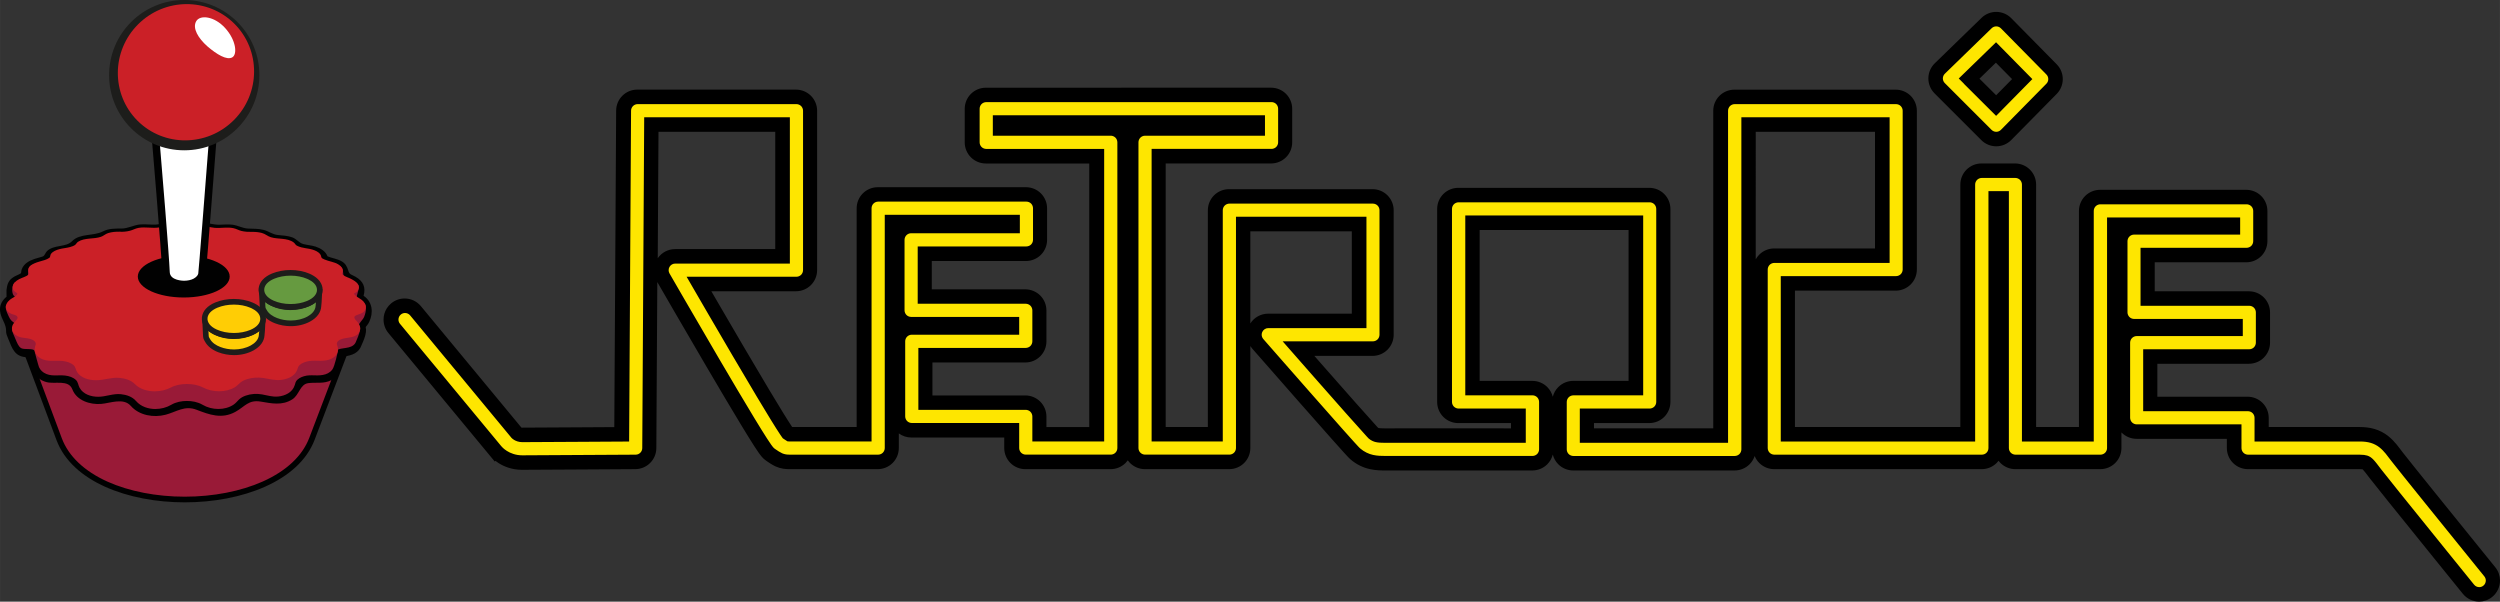 <svg width="1897.058" height="456.545" enable-background="new 0 0 1897.282 456.502" version="1.0" viewBox="0 0 1897.04 456.547" xml:space="preserve" xmlns="http://www.w3.org/2000/svg">
<rect x="0" y="0" width="1897.04" height="456.547" fill="#333333" stroke="none"/>
<path d="m1514.925 14.523c-2.675-0.029-5.362 0.957-7.43 2.967l-35.5 34.5c-2.013 1.956-3.163 4.652-3.184 7.457-0.022 2.806 1.09 5.515 3.076 7.498l35.498 35.502-0.07-6e-3c1.9 1.97 4.6 3.07 7.5 3.08h0.033c2.805-0.011 5.471-1.129 7.439-3.129l34.5-35c4.026-4.085 4.026-10.659 0-14.742l-34.5-35c-2.023-2.053-4.688-3.098-7.363-3.127zm-0.353 25.295 19.914 20.201-19.809 20.1-20.49-20.492h-0.016zm-766.261 32.143c-2.764 0-5.47 1.12-7.426 3.076-1.956 1.955-3.076 4.659-3.076 7.426v25.514c0 2.764 1.12 5.47 3.076 7.426 1.955 1.955 4.661 3.074 7.426 3.074h83.998v210.999h-43.498v-13.496c0-2.768-1.122-5.47-3.078-7.426-1.955-1.955-4.659-3.076-7.424-3.076h-76v-36.002l76 2e-3c2.764 0 5.468-1.118 7.424-3.076 1.956-1.956 3.078-4.659 3.078-7.424v-23.498c0-2.767-1.122-5.471-3.078-7.426-1.955-1.955-4.659-3.076-7.424-3.076h-76.5v-32.5h77.002c2.765 0 5.466-1.121 7.422-3.076 1.955-1.953 3.076-4.657 3.076-7.422v-24.002c0-2.765-1.121-5.469-3.076-7.422-1.956-1.956-4.657-3.078-7.422-3.078h-112.501c-2.767 0-5.468 1.122-7.424 3.078-1.956 1.953-3.078 4.657-3.078 7.422v171.501c-18.196-1e-3 -53.899-5e-5 -56.498 2e-3 -0.018 0-0.036-9.5e-4 -0.053-2e-3 -0.33-0.211-0.809-0.525-1.424-0.934-0.3-0.416-0.72-1.012-1.184-1.709-3.374-5.014-9.941-15.721-17.662-28.631-11.616-19.412-26.022-44.048-37.512-63.809-4.121-7.085-7.865-13.545-10.975-18.918h73.809c2.764 0 5.469-1.121 7.422-3.074 1.956-1.955 3.076-4.659 3.076-7.424v-121.001c0-2.764-1.12-5.47-3.076-7.426-1.953-1.955-4.657-3.074-7.422-3.074h-120.501c-5.768 0-10.466 4.672-10.498 10.439l-1.441 245.62c-7.969 0.048-19.565 0.118-31.311 0.188-21.036 0.124-42.616 0.25-44.248 0.25-1.721-0.013-2.709-0.493-3.461-0.945-0.357-0.223-0.61-0.442-0.709-0.535l-76.744-92.713c-3.698-4.469-10.315-5.093-14.783-1.396-4.468 3.695-5.091 10.315-1.395 14.783v2e-3l76.877 92.873c0.619 0.745 2.377 2.736 5.549 4.748 3.31 2.11 8.383 4.196 14.664 4.182 3.627 0 86.033-0.5 86.063-0.5 5.735-0.036 10.404-4.705 10.438-10.44l1.438-245.56h99.579v100l-81.498 2e-3c-3.75 0-7.213 1.996-9.09 5.242-1.877 3.248-1.881 7.245-8e-3 10.498 9e-3 0.011 18.515 32.151 37.604 64.696 9.546 16.276 19.233 32.646 26.856 45.199 3.814 6.281 7.103 11.597 9.652 15.547 1.278 1.98 2.363 3.608 3.314 4.943 0.484 0.675 0.923 1.268 1.436 1.896 0.264 0.317 0.538 0.644 0.928 1.047 0.415 0.408 0.842 0.883 1.984 1.666 2.189 1.421 3.509 2.485 6.184 3.732 1.314 0.596 2.938 1.074 4.373 1.283 1.447 0.22 2.654 0.241 3.77 0.246h66.998c2.765 0 5.468-1.118 7.424-3.076 1.955-1.956 3.076-4.657 3.076-7.422v-171.501h91.5v3.002h-77c-2.764 0-5.47 1.12-7.426 3.076-1.955 1.955-3.074 4.659-3.074 7.424v53.5c0 2.765 1.119 5.47 3.074 7.426 1.955 1.953 4.661 3.074 7.426 3.074h76.5v2.498l-76 2e-3c-2.765 0-5.47 1.118-7.426 3.074-1.953 1.955-3.074 4.658-3.074 7.426v57c0 2.765 1.122 5.471 3.078 7.424 1.953 1.955 4.657 3.072 7.422 3.072h76v13.504c0 2.765 1.12 5.469 3.076 7.424 1.955 1.956 4.657 3.074 7.422 3.074h64.504c2.765 0 5.471-1.118 7.424-3.076 1.955-1.956 3.076-4.657 3.076-7.422v-232.001c0-2.764-1.121-5.468-3.076-7.424-1.953-1.953-4.659-3.074-7.424-3.074h-84v-4.5h195.421v4.5h-85.496c-2.767 0-5.47 1.121-7.426 3.074-1.955 1.955-3.076 4.659-3.076 7.424v232.04c0 2.765 1.12 5.468 3.076 7.424 1.955 1.955 4.659 3.076 7.426 3.076h63.998c2.765 0 5.471-1.121 7.424-3.076 1.955-1.956 3.076-4.659 3.076-7.424v-169.999h87.998v73.498h-68.998c-4.118 0-7.863 2.412-9.563 6.162-1.701 3.748-1.054 8.154 1.658 11.252 3e-3 4e-3 17.449 19.945 35.309 40.242 8.929 10.148 17.961 20.383 24.981 28.272 3.509 3.947 6.516 7.303 8.774 9.793 1.13 1.247 2.07 2.271 2.822 3.076 0.38 0.405 0.711 0.753 1.023 1.074 0.343 0.341 0.541 0.563 1.19 1.127 3.716 3.207 8.097 5.215 12.111 6.086 4.032 0.896 7.56 0.901 10.691 0.916h111.501c2.765 0 5.466-1.121 7.422-3.074 1.955-1.956 3.076-4.661 3.076-7.426v-36c0-2.765-1.118-5.471-3.074-7.426-1.955-1.955-4.659-3.074-7.424-3.074h-45.502v-125.499h124.001v125.499l-47.5 2e-3c-2.767 0-5.469 1.119-7.424 3.074-1.956 1.955-3.076 4.661-3.076 7.426v36c0 2.765 1.12 5.47 3.076 7.426 1.955 1.955 4.657 3.074 7.424 3.074h122.501c2.765 0 5.469-1.121 7.422-3.074 1.955-1.956 3.076-4.661 3.076-7.426v-246.501h101.501v99.5h-81.999c-2.767 0-5.469 1.12-7.424 3.076-1.955 1.955-3.076 4.661-3.076 7.426v135.499c0 2.765 1.121 5.471 3.076 7.426 1.955 1.956 4.657 3.074 7.424 3.074h157.501c2.765 0 5.469-1.121 7.424-3.076 1.956-1.956 3.072-4.659 3.072-7.424v-189.499h4.5v189.499c0 2.765 1.121 5.471 3.074 7.426 1.955 1.956 4.661 3.074 7.426 3.074h64.5c2.765 0 5.469-1.121 7.424-3.076 1.956-1.956 3.074-4.659 3.074-7.424v-169.499h90v1.998l-74.998 2e-3c-2.765 0-5.471 1.118-7.426 3.074-1.953 1.955-3.074 4.661-3.074 7.426v53.998c0 2.765 1.121 5.471 3.074 7.426 1.955 1.955 4.661 3.074 7.426 3.074h77v1.998l-75 2e-3c-2.767 0-5.469 1.119-7.424 3.074-1.955 1.955-3.076 4.661-3.076 7.426v57c0 2.765 1.121 5.471 3.076 7.426 1.955 1.953 4.657 3.074 7.424 3.074h74v12.5c0 2.765 1.119 5.471 3.074 7.426 1.953 1.956 4.659 3.074 7.424 3.074h85c1.992 0 3.155 0.211 3.803 0.406 0.935 0.33 1.123 0.394 2.363 1.588 1.179 1.174 2.974 3.566 5.494 6.885 1.813 2.368 6.966 8.812 13.914 17.459 20.766 25.832 56.766 70.262 56.768 70.27 2.097 2.52 5.057 3.832 8.225 3.832 2.322 0 4.66-0.767 6.606-2.342 4.505-3.651 5.198-10.263 1.549-14.77-0.011-0.014-4-4.936-10.1-12.473-9.15-11.306-23.029-28.465-35.225-43.588-6.098-7.561-11.774-14.614-16.223-20.166-4.433-5.529-7.713-9.653-8.771-11.043-3.15-4.023-5.638-7.914-10.301-11.619-2.313-1.803-5.186-3.333-8.279-4.234-3.104-0.917-6.337-1.265-9.762-1.268-3.485 0-52.539 9.6e-4 -74.5 2e-3v-12.5c0-2.767-1.119-5.471-3.074-7.426-1.956-1.956-4.661-3.074-7.426-3.074h-74.002v-36h75.004c2.765 0 5.467-1.121 7.422-3.074 1.956-1.956 3.076-4.661 3.076-7.426v-23c0-2.765-1.119-5.47-3.072-7.426-1.956-1.955-4.661-3.074-7.426-3.074h-77.002v-33h75c2.765 0 5.471-1.121 7.426-3.074 1.956-1.955 3.074-4.661 3.074-7.426v-23c0-2.764-1.118-5.468-3.074-7.424-1.955-1.955-4.661-3.074-7.426-3.074h-110.998c-2.767 0-5.47 1.119-7.426 3.074-1.955 1.955-3.076 4.659-3.076 7.424v169.501h-43.5v-189.501c0-2.765-1.118-5.467-3.074-7.422-1.955-1.956-4.661-3.076-7.426-3.076h-25.498c-2.767 0-5.471 1.12-7.426 3.076-1.955 1.953-3.076 4.657-3.076 7.422v189.501h-136.499v-114.501h82c2.765 0 5.471-1.121 7.426-3.076 1.956-1.953 3.074-4.657 3.074-7.422v-120.501c0-2.764-1.118-5.468-3.074-7.424-1.955-1.955-4.661-3.074-7.426-3.074h-122.499c-2.765 0-5.47 1.118-7.426 3.074-1.955 1.955-3.074 4.659-3.074 7.424v246.501h-101.501v-15h47.502c2.765 0 5.469-1.121 7.424-3.074 1.956-1.956 3.076-4.661 3.076-7.426v-146.501c0-2.767-1.12-5.468-3.076-7.424-1.953-1.955-4.659-3.076-7.424-3.076h-144.999c-2.765 0-5.471 1.12-7.424 3.076-1.956 1.955-3.076 4.657-3.076 7.424v146.501c0 2.765 1.12 5.47 3.076 7.426 1.953 1.953 4.659 3.074 7.424 3.074h45.502v15c-26.833-1e-3 -96.169-4e-5 -101.001 2e-3 -2.871 0.012-4.841-0.107-6.059-0.398-1.18-0.303-1.801-0.536-2.973-1.467-0.209-0.216-0.637-0.664-1.141-1.211-5.625-6.07-23.494-26.301-39.772-44.817-5.662-6.441-11.148-12.691-15.898-18.108h56.342c2.765 0 5.471-1.121 7.424-3.076 1.955-1.955 3.076-4.659 3.076-7.424v-94.5c0-2.764-1.119-5.468-3.074-7.424-1.955-1.955-4.661-3.076-7.426-3.076h-108.999c-2.764 0-5.47 1.12-7.426 3.076-1.955 1.955-3.076 4.659-3.076 7.424v170.001h-43v-210.999h85.498c2.765 0 5.471-1.121 7.426-3.076 1.956-1.955 3.074-4.661 3.074-7.426v-25.498c0-2.767-1.118-5.471-3.074-7.426-1.955-1.956-4.661-3.076-7.426-3.076z" fill="#fee600"/><path d="m1514.782 9.025c-4.001-7e-3 -8.053 1.513-11.146 4.523l-35.502 34.5c-3.031 2.949-4.767 6.967-4.844 11.186-0.01 0.084-0.012 0.152-0.012 0.203v0.105c0.01 4.236 1.69 8.297 4.689 11.297l35.5 35.49v2e-3c3 3.002 7.077 4.688 11.318 4.686l0.09 6e-3c4.257-0.027 8.327-1.741 11.305-4.772l34.498-34.996c3.059-3.103 4.612-7.192 4.602-11.232 0.01-4.04-1.541-8.131-4.602-11.232l-34.5-35.002c-3.119-3.165-7.282-4.77-11.396-4.764zm0.094 101.999c-0.018 1.1e-4 -0.035 2e-3 -0.053 2e-3h0.1zm-0.096-91.008c1.311 7e-3 2.571 0.487 3.563 1.49l34.498 35c0.966 0.982 1.438 2.219 1.438 3.51-0.01 1.286-0.472 2.526-1.438 3.512l-34.5 34.998c-0.942 0.954-2.177 1.474-3.522 1.49-1.389-6e-3 -2.582-0.518-3.576-1.467l-35.496-35.5c-0.91-0.904-1.441-2.153-1.467-3.428v-0.143c0.01-1.328 0.564-2.63 1.516-3.551l35.502-34.5c0.981-0.952 2.208-1.408 3.48-1.412zm-0.139 12.053-28.301 27.502 3.945 3.945h-0.092l24.5 24.408 27.502-27.904zm-0.115 15.498 12.275 12.453-12.08 12.254-12.662-12.59zm-766.48 18.994c-4.254 9e-3 -8.302 1.689-11.315 4.689-2.998 3.008-4.68 7.059-4.689 11.313v25.504c9e-3 4.252 1.691 8.301 4.689 11.315 3.016 3 7.064 4.674 11.315 4.686h78.496v200.001h-32.496v-8c-9e-3 -4.253-1.693-8.304-4.688-11.313-3.014-3-7.064-4.679-11.316-4.689h-70.498v-25.002h70.5c4.247-8e-3 8.3-1.682 11.316-4.689 2.993-3.007 4.676-7.058 4.688-11.307l-2e-3 -23.502c-9e-3 -4.253-1.689-8.304-4.689-11.313-3.011-3-7.061-4.679-11.313-4.688h-70.998v-21.5h71.5c4.252-9e-3 8.302-1.69 11.311-4.688 3-3.01 4.68-7.061 4.689-11.313v-24c-9e-3 -4.251-1.689-8.304-4.689-11.315-3.009-2.996-7.059-4.677-11.311-4.686h-112.5c-4.254 9e-3 -8.304 1.689-11.313 4.689-3 3.01-4.68 7.059-4.689 11.311v165.95c-3.676-1e-3 -7.741 0-11.926 0-14.849 0-31.207 2e-3 -37.026 4e-3 -0.042-0.062-0.085-0.126-0.127-0.189-3.245-4.816-9.832-15.545-17.524-28.406-11.593-19.375-25.992-44.001-37.475-63.75-2.181-3.749-4.255-7.322-6.186-10.652h64.264c4.252-0.012 8.3-1.688 11.311-4.686 3-3.014 4.679-7.064 4.688-11.316v-121.001c-9e-3 -4.252-1.688-8.301-4.688-11.315-3.009-3-7.061-4.677-11.311-4.688h-120.501c-8.8 9e-3 -15.94 7.106-16 15.908l-1.408 240.189c-7.384 0.045-16.583 0.099-25.875 0.156-21.022 0.123-42.644 0.25-44.215 0.25-0.235-0.025-0.338-0.029-0.385-0.033l-76.291-92.168c-3.156-3.815-7.752-5.809-12.332-5.801-3.583-5e-3 -7.229 1.217-10.197 3.678-1.344 1.109-2.46 2.397-3.344 3.801l-0.043-0.051v0.119c-1.597 2.568-2.418 5.519-2.414 8.461-5e-3 3.582 1.216 7.226 3.676 10.197l9.736 11.762 70.993 85.766 0.506-0.506c0.737 0.569 1.565 1.155 2.484 1.738 4.027 2.559 10.052 5.026 17.547 5.035h0.062c1.874 0 23.34-0.126 44.412-0.25 10.529-0.062 20.947-0.126 28.733-0.172 3.892-0.024 7.127-0.045 9.391-0.059 1.131-7e-3 2.022-0.012 2.627-0.016 0.303 0 0.535-2e-3 0.693-2e-3 0.078-2e-3 0.137-2e-3 0.176-2e-3h0.045c8.788-0.077 15.854-7.15 15.92-15.908l0.738-126.059c3.305 5.732 19.935 34.554 37.024 63.69 9.554 16.29 19.252 32.674 26.901 45.272 3.827 6.305 7.133 11.649 9.732 15.674 1.303 2.02 2.426 3.707 3.455 5.154 0.516 0.72 1.037 1.427 1.656 2.186 0.309 0.374 0.709 0.85 1.23 1.387l0.049 0.053 0.051 0.047c0.248 0.255 1.293 1.323 2.727 2.279l0.057 0.041 0.061 0.037c1.908 1.231 3.676 2.626 6.857 4.107 1.91 0.855 3.877 1.435 5.9 1.738 1.808 0.275 3.367 0.3 4.539 0.305h67.024c4.247-8e-3 8.299-1.684 11.313-4.689 2.996-3.009 4.677-7.057 4.686-11.309v-11.131c2.736 2.018 6.053 3.121 9.5 3.129h70.5v8.002c9e-3 4.251 1.69 8.301 4.688 11.313 3.012 3 7.065 4.677 11.313 4.686h64.739c4.246-8e-3 8.3-1.682 11.316-4.691 0.618-0.621 1.18-1.286 1.682-1.988 0.504 0.703 1.068 1.369 1.688 1.992 3.011 2.998 7.062 4.68 11.315 4.689h64c4.249-9e-3 8.3-1.69 11.311-4.689 2.996-3.012 4.679-7.059 4.688-11.311v-77.414c0.432 0.679 0.917 1.331 1.457 1.949 5e-3 4e-3 17.451 19.948 35.317 40.252 8.934 10.153 17.971 20.394 25.002 28.295 3.516 3.956 6.53 7.32 8.807 9.832 1.145 1.264 2.107 2.307 2.885 3.137 0.403 0.431 0.753 0.801 1.09 1.148l0.037 0.039 0.039 0.039c0.216 0.213 0.691 0.715 1.451 1.369 4.506 3.874 9.655 6.24 14.559 7.311 4.667 1.039 8.716 1.022 11.83 1.041h111.53c4.252-0.01 8.3-1.69 11.309-4.68 2.051-2.063 3.486-4.606 4.191-7.367 0.706 2.759 2.138 5.301 4.188 7.361 3.011 3 7.064 4.676 11.313 4.686h122.501c4.252-0.01 8.301-1.689 11.313-4.686 1.779-1.788 3.093-3.941 3.869-6.285 0.797 1.957 1.981 3.755 3.504 5.285 3.013 3.002 7.065 4.677 11.313 4.686h157.501c4.252-9e-3 8.3-1.691 11.312-4.688 0.519-0.521 0.998-1.073 1.436-1.652 0.438 0.578 0.916 1.131 1.435 1.652 3.015 3.004 7.069 4.679 11.316 4.688h64.5c4.252-9e-3 8.3-1.691 11.312-4.688 3-3.012 4.676-7.066 4.686-11.313v-11.877c0.063 0.064 0.124 0.128 0.188 0.191 3.013 2.996 7.061 4.674 11.315 4.686h68.498v7c0.011 4.251 1.688 8.301 4.688 11.313 3.011 3.002 7.064 4.679 11.312 4.688h85.002c0.788-2e-3 1.333 0.04 1.686 0.084 0.134 0.017 0.241 0.034 0.322 0.049 0.09 0.083 0.201 0.187 0.334 0.314 0.664 0.66 2.525 3.057 4.936 6.256 1.92 2.507 7.047 8.913 14.01 17.58 20.726 25.781 56.586 70.047 56.78 70.285v2e-3c3.147 3.889 7.791 5.927 12.424 5.924 3.457-0.041 6.963-1.19 9.854-3.531 3.887-3.158 5.94-7.801 5.93-12.441 0-3.523-1.177-7.114-3.566-10.061v6e-3c-0.089-0.111-4.051-5-10.105-12.481-9.149-11.305-23.025-28.46-35.219-43.578-6.093-7.557-11.767-14.61-16.211-20.154-4.415-5.507-7.727-9.67-8.691-10.934-2.977-3.776-5.833-8.285-11.25-12.598-2.908-2.26-6.346-4.09-10.164-5.209-3.723-1.098-7.506-1.481-11.297-1.484h-69.002v-6.998c-0.012-4.252-1.69-8.302-4.688-11.316-3.013-2.999-7.066-4.676-11.315-4.686h-68.502v-25h69.504c4.252-9e-3 8.3-1.689 11.309-4.684 3.002-3.016 4.681-7.066 4.691-11.316v-22.998c-0.012-4.249-1.687-8.298-4.682-11.311-3.018-3.005-7.068-4.68-11.318-4.689h-71.502v-22h69.502c4.252-0.011 8.299-1.689 11.312-4.684 3.004-3.016 4.676-7.068 4.688-11.316v-23c-0.01-4.248-1.682-8.3-4.686-11.315-3.014-3-7.066-4.674-11.313-4.686h-111c-4.25 0.01-8.302 1.686-11.313 4.686-3 3.014-4.678 7.063-4.688 11.315v164.001h-32.5v-184.001c-0.01-4.25-1.685-8.3-4.688-11.315-3.009-2.998-7.059-4.679-11.311-4.688h-25.5c-4.254 9e-3 -8.304 1.69-11.316 4.688-2.998 3.012-4.676 7.063-4.686 11.315v184.001h-125.502v-103.5h76.504c4.251-0.01 8.3-1.688 11.315-4.686 3.002-3.011 4.676-7.068 4.686-11.313v-120.499c-0.01-4.25-1.681-8.3-4.686-11.316-3.011-3-7.066-4.675-11.313-4.686l-122.499 2e-3c-4.25 0.01-8.3 1.684-11.316 4.684-3 3.016-4.676 7.066-4.686 11.316v240.999h-90.502v-4h42.002c4.252-9e-3 8.301-1.687 11.313-4.682 2.999-3.013 4.678-7.064 4.689-11.316v-146.501c-0.01-4.254-1.69-8.304-4.689-11.316-3.01-3-7.061-4.677-11.313-4.686h-144.999c-4.252 9e-3 -8.302 1.686-11.316 4.688-2.997 3.009-4.676 7.061-4.686 11.315v146.52c0.01 4.251 1.69 8.302 4.688 11.313 3.011 2.998 7.061 4.677 11.315 4.686h39.998v4c-11.161-1e-3 -26.75-2e-3 -42.115-2e-3 -25.257 0-49.897 2e-3 -53.264 4e-3 -0.262-4e-3 -0.437 2e-3 -0.5 2e-3 -2.278 0.011-3.865-0.135-4.312-0.229-0.243-0.062-0.395-0.105-0.461-0.127-0.053-0.017-0.053-0.02-0.053-0.018l-0.01-0.01c-0.026-0.016-0.074-0.046-0.143-0.096-0.203-0.214-0.473-0.504-0.771-0.826-5.513-5.95-23.432-26.234-39.688-44.723-2.689-3.058-5.337-6.074-7.887-8.977h44.201c4.25-9e-3 8.299-1.688 11.313-4.688 2.996-3.009 4.676-7.06 4.688-11.313v-94.497c-0.011-4.25-1.688-8.3-4.688-11.316-3.013-3-7.063-4.677-11.313-4.688l-109 2e-3c-4.252 0.01-8.3 1.686-11.315 4.686-3 3.014-4.678 7.064-4.689 11.316v164.489h-32v-199.999h80.002c4.252-0.012 8.3-1.688 11.315-4.688 3.002-3.014 4.676-7.067 4.686-11.315v-25.5c-0.01-4.25-1.687-8.301-4.686-11.315-3.011-2.998-7.062-4.679-11.315-4.688zm1133.224 389.953c-0.013 1.5e-4 -0.024 8e-3 -0.037 8e-3l0.053-4e-3c-0.01 1e-5 -0.01-4e-3 -0.016-4e-3zm-0.037 8e-3 -0.455 0.025h0.301c0.052 2e-5 0.102-0.025 0.154-0.025zm-1132.882-379.043h216.511c1.277-0.01 2.637 0.552 3.533 1.465 0.913 0.899 1.477 2.253 1.465 3.537v25.504c0.012 1.28-0.553 2.641-1.461 3.535-0.899 0.913-2.26 1.476-3.537 1.465h-91.002v222.03h54v-175.499c-9e-3 -1.279 0.554-2.641 1.467-3.537 0.897-0.913 2.257-1.474 3.537-1.465h108.918c1.277-0.01 2.639 0.552 3.535 1.463 0.911 0.897 1.473 2.257 1.463 3.539v94.496c0.01 1.278-0.552 2.636-1.465 3.535-0.896 0.91-2.256 1.475-3.533 1.465h-68.479l8.002 9.125c4.752 5.419 10.239 11.671 15.902 18.113 16.302 18.541 34.122 38.722 39.869 44.926 0.53 0.575 0.98 1.045 1.223 1.297l0.254 0.262 0.279 0.221c1.439 1.263 3.699 2.232 5.024 2.486l0.039 0.01 0.051 0.014c2.06 0.465 4.1 0.533 6.955 0.547h0.254l0.064 2e-3h0.064c2.823-2e-3 27.791-2e-3 53.381-2e-3 18.094 0 36.501-4e-5 47.617 2e-3h5.5v-26.002h-51c-1.277 9e-3 -2.64-0.555-3.535-1.463-0.913-0.899-1.476-2.26-1.465-3.537v-146.499c-0.011-1.283 0.55-2.636 1.463-3.537 0.898-0.913 2.258-1.476 3.537-1.467h144.999c1.277-9e-3 2.637 0.552 3.531 1.463 0.916 0.904 1.479 2.257 1.469 3.539v146.501c0.01 1.277-0.552 2.638-1.465 3.537-0.896 0.91-2.258 1.472-3.535 1.463h-53.004v25.998h112.501v-251.999c-0.01-1.28 0.555-2.64 1.463-3.539 0.897-0.908 2.257-1.47 3.539-1.461h122.501c1.279-9e-3 2.636 0.553 3.533 1.461 0.91 0.899 1.473 2.257 1.463 3.539v120.499c0.01 1.279-0.555 2.637-1.461 3.529-0.901 0.915-2.263 1.481-3.537 1.469h-87.504v125.51h147.501v-195.001c-0.01-1.28 0.555-2.639 1.463-3.533 0.901-0.915 2.259-1.478 3.539-1.467h25.498c1.274-0.012 2.638 0.552 3.535 1.463 0.912 0.899 1.473 2.255 1.463 3.537v195.001h54.502v-175.001c-0.01-1.278 0.554-2.638 1.465-3.537 0.898-0.911 2.253-1.47 3.537-1.461h110.999c1.279-0.012 2.64 0.553 3.535 1.461 0.91 0.897 1.473 2.257 1.463 3.537v23.002c0.01 1.282-0.553 2.638-1.461 3.533-0.896 0.91-2.262 1.474-3.537 1.463h-80.502v44.002h82.502c1.279-0.01 2.64 0.553 3.539 1.463 0.905 0.894 1.471 2.256 1.461 3.535v23c0.01 1.28-0.555 2.638-1.465 3.537-0.899 0.91-2.258 1.472-3.535 1.463h-80.502v47h79.5c1.279-0.01 2.638 0.552 3.537 1.465 0.91 0.896 1.473 2.253 1.463 3.537v17.998h5.502c21.96-2e-3 71.015-2e-3 74.5-2e-3 3.056 2e-3 5.737 0.314 8.203 1.043 2.387 0.689 4.695 1.919 6.455 3.297 3.87 3.067 5.986 6.342 9.35 10.674 1.113 1.459 4.362 5.541 8.815 11.094 4.454 5.557 10.13 12.615 16.233 20.178 12.198 15.128 26.078 32.287 35.229 43.594 3.05 3.771 5.57 6.887 7.334 9.061 0.881 1.088 1.572 1.939 2.043 2.521 0.236 0.289 0.415 0.511 0.539 0.662 0.058 0.074 0.104 0.132 0.135 0.168 0.808 1.005 1.152 2.082 1.162 3.203-0.01 1.472-0.623 2.893-1.857 3.897-0.933 0.755-2.016 1.104-3.135 1.109-1.48-7e-3 -2.896-0.625-3.893-1.854 0 0-35.998-44.437-56.754-70.254-6.932-8.628-12.113-15.11-13.834-17.358-2.539-3.321-4.229-5.659-5.979-7.438l-0.066-0.065c-0.679-0.644-1.212-1.17-2.123-1.771-0.945-0.615-1.835-0.901-2.227-1.041l-0.115-0.039-0.127-0.039c-1.34-0.4-3.01-0.639-5.389-0.641h-44.188l0.078-0.018h-40.799c-1.282 9e-3 -2.639-0.553-3.529-1.461-0.915-0.901-1.481-2.262-1.469-3.539v-18.002h-79.5c-1.28 0.01-2.638-0.553-3.537-1.465-0.91-0.894-1.475-2.256-1.463-3.531v-57.002c-0.012-1.277 0.554-2.639 1.467-3.537 0.896-0.911 2.251-1.472 3.533-1.463h80.498v-13h-82.498c-1.28 9e-3 -2.64-0.554-3.537-1.465-0.908-0.894-1.473-2.258-1.463-3.535v-53.998c-0.01-1.278 0.556-2.64 1.467-3.539 0.894-0.908 2.251-1.47 3.533-1.461l80.496-2e-3v-13h-101.001v175.001c0.01 1.282-0.551 2.634-1.463 3.533-0.899 0.913-2.256 1.474-3.531 1.465h-64.502c-1.282 9e-3 -2.639-0.552-3.533-1.463-0.911-0.896-1.477-2.258-1.467-3.535v-195.001h-15.502v195.001c0.01 1.282-0.551 2.634-1.463 3.533-0.899 0.913-2.256 1.474-3.531 1.465h-157.501c-1.285 9e-3 -2.637-0.552-3.533-1.463-0.913-0.898-1.479-2.258-1.467-3.535v-135.501c-0.01-1.278 0.554-2.64 1.467-3.539 0.898-0.91 2.253-1.472 3.533-1.463h87.499v-110.5h-112.5v251.999c0.01 1.274-0.554 2.638-1.467 3.537-0.894 0.908-2.256 1.473-3.531 1.463h-122.501c-1.281 0.01-2.636-0.553-3.535-1.463-0.91-0.899-1.475-2.26-1.463-3.537v-36c-0.01-1.279 0.555-2.637 1.465-3.533 0.899-0.913 2.256-1.476 3.537-1.467h53v-136.501h-135.001v136.481h51.002c1.279-9e-3 2.639 0.552 3.535 1.463 0.91 0.896 1.473 2.255 1.463 3.537v36c0.01 1.274-0.553 2.638-1.465 3.537-0.899 0.91-2.256 1.473-3.533 1.463h-111.501c-3.124-0.011-6.131-0.037-9.5-0.785-3.151-0.677-6.765-2.324-9.709-4.879-0.498-0.438-0.452-0.409-0.854-0.809-0.282-0.292-0.588-0.614-0.949-0.998-0.716-0.766-1.642-1.773-2.756-3.002-2.238-2.47-5.236-5.816-8.738-9.754-7.009-7.876-16.035-18.105-24.961-28.25-8.926-10.144-17.752-20.204-24.344-27.725-3.296-3.76-6.034-6.886-7.949-9.072-0.956-1.095-1.709-1.954-2.221-2.539-0.257-0.291-0.451-0.517-0.584-0.668-0.064-0.075-0.114-0.129-0.148-0.168-0.015-0.021-0.03-0.036-0.037-0.045l-6e-3 -0.01-2e-3 2e-3c-0.831-0.971-1.241-2.127-1.244-3.305 0-0.707 0.147-1.402 0.443-2.053 0.81-1.791 2.601-2.945 4.559-2.945l74.498 4e-3v-84.5h-99v175.501c0.01 1.277-0.552 2.632-1.465 3.533-0.897 0.91-2.254 1.476-3.531 1.467h-64.002c-1.28 9e-3 -2.634-0.554-3.535-1.467-0.913-0.901-1.474-2.256-1.465-3.533v-232.001c-0.012-1.28 0.554-2.636 1.465-3.535 0.899-0.91 2.255-1.472 3.535-1.463h90.998v-15.5h-206.51v15.5h89.502c1.278-0.01 2.636 0.555 3.531 1.463 0.912 0.899 1.474 2.258 1.465 3.535v232.001c0.01 1.277-0.552 2.632-1.465 3.533-0.897 0.913-2.251 1.476-3.531 1.467h-64.504c-1.282 9e-3 -2.634-0.554-3.531-1.465-0.912-0.898-1.476-2.258-1.465-3.535v-19.004h-81.5c-1.282 9e-3 -2.639-0.553-3.531-1.459-0.915-0.898-1.478-2.26-1.469-3.537v-56.998c-0.01-1.285 0.552-2.641 1.465-3.539 0.894-0.911 2.253-1.471 3.535-1.461l81.498-4e-3v-13.498h-81.998c-1.278 0.01-2.64-0.556-3.539-1.467-0.908-0.893-1.47-2.253-1.461-3.533v-53.498c-9e-3 -1.283 0.553-2.64 1.463-3.537 0.9-0.91 2.257-1.474 3.537-1.465h82.498v-14.002h-102.51v177.02c9e-3 1.277-0.554 2.632-1.469 3.533-0.899 0.913-2.249 1.476-3.531 1.467h-67.002c-1.036-5e-3 -1.888-0.026-2.941-0.188-0.881-0.117-2.158-0.495-2.922-0.852-2.088-0.975-2.969-1.702-5.35-3.262v-2e-3c-0.821-0.59-0.667-0.496-1.182-0.996-0.233-0.244-0.379-0.42-0.615-0.701-0.374-0.456-0.731-0.935-1.189-1.576-0.867-1.213-1.911-2.784-3.166-4.727-2.5-3.873-5.772-9.158-9.572-15.418-7.596-12.508-17.276-28.863-26.815-45.127-9.536-16.26-18.929-32.424-25.94-44.522-3.505-6.05-6.415-11.081-8.449-14.604-1.016-1.759-1.816-3.143-2.359-4.088-0.271-0.471-0.479-0.833-0.621-1.076-0.071-0.122-0.123-0.215-0.16-0.279-0.018-0.031-0.031-0.055-0.043-0.074-4e-3 -9e-3 -0.011-0.016-0.018-0.025-2e-3 -7e-3 -3e-3 -0.012-0.01-0.023-5e-3 -7e-3 -9e-3 -0.015-0.023-0.037-0.419-0.76-0.627-1.589-0.627-2.424 0-0.868 0.224-1.725 0.674-2.498 0.896-1.553 2.536-2.5 4.328-2.5l86.998-2e-3v-111h-110.539l-1.471 251.03c0 2.709-2.261 4.97-4.969 4.973-0.053 0-82.45 0.498-86.028 0.498h-0.062c-5.008 8e-3 -9.086-1.686-11.648-3.322-2.578-1.637-3.876-3.148-4.275-3.623l-0.537-0.646-76.379-92.274c-0.75-0.937-1.098-2.015-1.102-3.127 0.01-1.464 0.607-2.858 1.809-3.854 0.954-0.786 2.054-1.147 3.189-1.15 1.458 7e-3 2.853 0.606 3.855 1.812l76.963 92.979 0.25 0.234c0.333 0.309 0.81 0.718 1.555 1.189l0.051 0.029 0.037 0.023c1.101 0.724 3.548 1.774 6.252 1.73 1.736 0 23.273-0.126 44.322-0.25 11.747-0.071 23.345-0.139 31.315-0.188l5.436-0.031 1.469-251.06c7e-3 -2.734 2.266-4.98 5-4.971h120.501c1.282-9e-3 2.638 0.553 3.533 1.461 0.915 0.899 1.476 2.262 1.467 3.539v120.981c0.01 1.278-0.552 2.636-1.465 3.535-0.894 0.908-2.256 1.477-3.533 1.465h-83.348l4.777 8.256c3.112 5.373 6.858 11.839 10.982 18.928 11.495 19.769 25.908 44.415 37.545 63.866 7.75 12.956 14.297 23.644 17.818 28.879 0.491 0.739 0.945 1.385 1.287 1.855l0.584 0.807 0.828 0.555c0.637 0.425 1.138 0.751 1.51 0.99l1.213 0.771 1.438 0.084c0.227 0.011 0.349 8e-3 0.365 8e-3 1.899-2e-3 21.546-2e-3 39.072-2e-3h17.422l5.504 4e-3v-176.999c-9e-3 -1.277 0.552-2.638 1.463-3.533 0.904-0.915 2.259-1.476 3.539-1.467h112.51c1.277-9e-3 2.634 0.552 3.533 1.465 0.91 0.896 1.474 2.258 1.465 3.535v24c0.01 1.277-0.555 2.638-1.463 3.533-0.901 0.915-2.258 1.476-3.535 1.467h-82.502v43.496h81.998c1.278-9e-3 2.638 0.557 3.537 1.467 0.912 0.899 1.474 2.258 1.465 3.537v23.5c0.01 1.274-0.55 2.631-1.465 3.535-0.9 0.91-2.255 1.472-3.537 1.463l-81.498-2e-3v47.002h81.498c1.278-9e-3 2.638 0.554 3.537 1.465 0.915 0.901 1.474 2.255 1.465 3.537v18.996h54.498v-221.999h-89.496c-1.282 0.012-2.64-0.552-3.537-1.463-0.91-0.896-1.476-2.257-1.465-3.535v-25.498c-9e-3 -1.283 0.552-2.636 1.465-3.537 0.899-0.912 2.259-1.474 3.537-1.465zm107.286 21.043h0.258c-0.043 0.059-0.087 0.118-0.129 0.178-0.04-0.06-0.079-0.12-0.129-0.178zm-355.968 1.498h88.594v89l-76 2e-3c-5.279 0-10.186 2.599-13.156 6.895l-8e-3 2e-3zm832.617 4e-3h90.5v88.498l-76.498 2e-3c-4.252 8e-3 -8.303 1.688-11.315 4.686-1.069 1.074-1.97 2.279-2.688 3.578zm-209.499 74.502h113.001v114.489l-41.998 2e-3c-4.249 9e-3 -8.301 1.688-11.313 4.688-2.05 2.057-3.482 4.598-4.188 7.359-0.705-2.759-2.135-5.301-4.186-7.361-3.013-2.998-7.066-4.677-11.315-4.686h-40.002zm-174.02 1.002h76.998v62.496h-63.498c-5.522 4e-3 -10.592 2.837-13.5 7.412h-0.019l0.019-4e-3zm9.748 81.793 0.014 0.014c2e-3 3e-3 8e-3 9e-3 0.018 0.023h-6e-3c-9e-3 -9e-3 -0.017-0.021-0.025-0.037z"/>

<path d="m140.198 379.039c-21.683 0-42.787-4.112-59.42-11.579-18.154-8.151-30.562-19.988-35.882-34.229-2.372-6.351-19.036-50.96-27.561-73.789 0.395 0.092 0.815 0.174 1.258 0.245 0.544 0.086 1.082 0.159 1.616 0.233 2.027 0.278 3.777 0.516 5.413 1.394 2.195 1.176 2.867 2.959 3.866 6.01l2.808 8.475c0.619 1.871 2.811 2.599 7.823 2.599 0.554 0 0.992-0.01 1.218-0.019 0.435-0.013 0.867-0.029 1.297-0.046 1.019-0.039 1.98-0.074 2.943-0.074 1.668 0 3.024 0.119 4.268 0.376 2.898 0.598 5.289 1.715 6.914 3.23 0.904 0.841 1.235 1.761 1.694 3.034 0.265 0.734 0.565 1.568 1.013 2.439 2.144 4.16 7.143 6.547 13.715 6.547 1.148 0 2.299-0.073 3.422-0.22 1.543-0.2 3.022-0.535 4.452-0.858 1.865-0.424 3.627-0.82 5.43-0.916 0.519-0.028 1.04-0.043 1.561-0.043 2.448 0 4.823 0.306 7.059 0.903 2.939 0.788 5.286 1.958 6.975 3.483 0.434 0.385 0.83 0.765 1.219 1.136 1.275 1.216 2.591 2.472 4.509 3.409 2.839 1.389 6.151 2.121 9.577 2.121 3.57 0 7.134-0.778 10.306-2.255l0.614-0.285c2.816-1.315 5.249-2.451 8.148-2.961 1.713-0.3 3.477-0.453 5.243-0.453 1.244 0 2.504 0.077 3.742 0.228 2.866 0.347 5.503 1.445 8.295 2.605 3.061 1.273 6.227 2.59 9.837 2.935 0.801 0.075 1.61 0.114 2.404 0.114 2.736 0 5.337-0.442 7.731-1.317 3.025-1.102 4.91-2.879 6.904-4.763l0.521-0.49c4.163-3.903 10.488-4.487 13.889-4.487 0.582 0 1.173 0.017 1.756 0.051 2.038 0.114 4.006 0.497 6.091 0.902 2.484 0.482 5.054 0.983 7.73 0.983 1.941 0 3.731-0.261 5.476-0.796 3.932-1.201 6.708-3.559 7.813-6.636l0.03-0.086 0.023-0.088c0.7-2.629 1.59-4.046 3.28-5.225 1.968-1.379 4.498-2.259 7.522-2.621 0.631-0.074 1.322-0.112 2.113-0.112 0.826 0 1.651 0.039 2.525 0.079 0.882 0.041 1.796 0.083 2.721 0.083 0.647 0 1.234-0.022 1.796-0.064l0.36-0.023c1.755-0.118 5.023-0.336 5.955-3.075l1.6-4.715c0.248-0.729 0.471-1.515 0.686-2.275 0.583-2.053 1.186-4.178 2.302-5.433 1.682-1.896 4.483-2.573 6.535-2.81l0.451-0.05c0.92-0.104 1.925-0.214 2.939-0.429l-27.998 73.576c-5.421 14.246-18.021 26.123-36.435 34.343-16.908 7.549-38.247 11.702-60.085 11.702" fill="#991a37" stroke-width=".416"/><path d="m268.18 255.431c-0.015 0.013-0.028 0.028-0.042 0.041-0.037 0.037-0.068 0.07-0.073 0.074 0.037-0.037 0.075-0.075 0.117-0.117m4e-3 -4e-3 -3e-3 5e-3 4e-3 -4e-3zm4e-3 -4e-3c-2e-3 8.3e-4 -4e-3 3e-3 -6e-3 5e-3l4e-3 -4e-3zm0.021-0.021c-0.017 0.017-0.049 0.05-0.089 0.089l0.019-0.018c0.025-0.025 0.05-0.05 0.071-0.071m0.013-0.017c-5e-3 7e-3 -9e-3 0.01-0.014 0.016 3e-3 -4e-3 8e-3 -8e-3 0.01-0.01v-8e-3m4e-3 -4e-3 -8e-3 0.01c-0.011 0.01-0.021 0.02-0.03 0.03 0.029-0.021 0.037-0.037 0.037-0.037m-255.184-1.307c7.348 19.669 27.241 72.923 29.849 79.91 11.788 31.556 54.476 47.206 97.313 47.206 43.19 0 86.527-15.897 98.528-47.427 2.798-7.35 23.01-60.443 30.319-79.64-0.183 0.476-0.47 0.904-0.822 1.268 0.04-0.038 0.071-0.07 0.071-0.07s-0.03 0.032-0.113 0.116c-0.085 0.085-0.116 0.116-0.116 0.116s0-8.3e-4 8.3e-4 -8.3e-4c-0.466 0.471-0.626 0.633-0.626 0.633-2e-3 0 0.465-0.471 0.681-0.69-1.849 1.814-4.605 2.014-7.031 2.292-2.853 0.327-5.93 1.304-7.894 3.515-1.928 2.17-2.503 5.755-3.416 8.443-0.534 1.571-1.068 3.143-1.6 4.714-0.512 1.509-2.986 1.54-4.445 1.65-0.546 0.041-1.092 0.057-1.636 0.057-1.751 0-3.495-0.161-5.246-0.161-0.786 0-1.575 0.031-2.367 0.125-2.984 0.357-6.012 1.254-8.495 2.991-2.374 1.657-3.4 3.713-4.126 6.435-1.005 2.8-3.696 4.478-6.422 5.309-1.655 0.508-3.263 0.701-4.848 0.701-4.582 0-8.961-1.613-13.698-1.882-0.615-0.036-1.243-0.054-1.878-0.054-5.421 0-11.374 1.335-15.357 5.067-2.14 2.007-3.846 3.768-6.692 4.804-2.231 0.814-4.619 1.188-6.997 1.188-0.735 0-1.472-0.037-2.201-0.105-6.441-0.613-11.622-4.75-18.077-5.535-1.327-0.16-2.663-0.241-4-0.241-1.882 0-3.763 0.16-5.614 0.484-3.405 0.6-6.206 1.979-9.296 3.416-2.873 1.337-6.145 2.056-9.401 2.056-2.999 0-5.985-0.61-8.635-1.906-2.165-1.059-3.486-2.657-5.232-4.21-2.194-1.98-5.031-3.206-7.858-3.963-2.476-0.663-5.049-0.974-7.613-0.974-0.558 0-1.117 0.015-1.673 0.043-3.453 0.182-6.647 1.347-10.045 1.79-0.98 0.126-2.046 0.201-3.147 0.201-4.546 0-9.688-1.273-11.807-5.385-1.132-2.196-1.209-4.249-3.151-6.061-2.169-2.019-5.076-3.166-7.944-3.757-1.588-0.329-3.143-0.423-4.701-0.423-1.422 0-2.847 0.077-4.309 0.124-0.213 7e-3 -0.626 0.017-1.15 0.017-1.958 0-5.46-0.141-5.787-1.129-0.868-2.623-1.74-5.25-2.61-7.877-1.064-3.214-1.825-6.076-5.087-7.825-2.46-1.317-5.019-1.429-7.706-1.853-2.201-0.35-5.056-1.211-5.913-3.5m-0.008-0.017c0.002 5e-3 0.003 9e-3 5e-3 0.014 0 0 0-8e-3 -0.004-0.013m248.398 8.006-10.632 27.929-16.083 42.237c-5.214 13.7-17.422 25.162-35.305 33.145-16.639 7.429-37.668 11.516-59.212 11.516-21.387 0-42.179-4.046-58.542-11.392-17.619-7.91-29.636-19.33-34.751-33.023-2.257-6.043-17.458-46.74-26.271-70.335 1.564 0.221 2.846 0.453 3.974 1.057 1.419 0.761 1.882 1.858 2.843 4.787l0.198 0.608 1.57 4.734 1.04 3.141c1.347 4.071 6.885 4.071 9.86 4.071 0.586 0 1.048-0.012 1.286-0.019 0.439-0.015 0.876-0.03 1.312-0.049 0.998-0.036 1.94-0.072 2.861-0.072 1.54 0 2.722 0.102 3.834 0.333 2.513 0.516 4.548 1.451 5.887 2.697 0.479 0.447 0.682 0.93 1.137 2.191 0.287 0.798 0.612 1.698 1.124 2.694 2.524 4.9 8.218 7.71 15.622 7.71 1.241 0 2.485-0.081 3.701-0.238 1.641-0.212 3.169-0.558 4.647-0.893 1.772-0.402 3.447-0.779 5.068-0.865 0.483-0.028 0.97-0.037 1.449-0.037 2.26 0 4.448 0.277 6.504 0.828 2.608 0.696 4.657 1.707 6.118 3.025 0.383 0.343 0.756 0.697 1.15 1.07 1.327 1.27 2.832 2.704 5.045 3.785 3.132 1.533 6.77 2.342 10.521 2.342 3.881 0 7.757-0.848 11.211-2.454l0.618-0.289c2.678-1.251 4.992-2.331 7.613-2.792 1.589-0.278 3.228-0.421 4.87-0.421 1.159 0 2.331 0.071 3.483 0.212 2.574 0.313 5.078 1.355 7.73 2.457 3.208 1.336 6.525 2.716 10.458 3.088 0.867 0.086 1.744 0.126 2.607 0.126 2.988 0 5.836-0.487 8.465-1.445 3.441-1.254 5.577-3.272 7.643-5.22l0.515-0.486c2.648-2.482 7.176-3.907 12.422-3.907 0.543 0 1.093 0.018 1.634 0.048 1.894 0.107 3.792 0.476 5.803 0.867 2.584 0.503 5.257 1.022 8.139 1.022 2.158 0 4.154-0.291 6.102-0.888 4.598-1.406 7.868-4.235 9.207-7.967l0.06-0.168 0.046-0.175c0.568-2.131 1.184-3.145 2.439-4.022 1.651-1.155 3.914-1.932 6.545-2.246 0.546-0.065 1.154-0.097 1.859-0.097 0.777 0 1.578 0.037 2.426 0.076 0.908 0.042 1.846 0.085 2.82 0.085 0.701 0 1.342-0.022 1.955-0.067l0.344-0.025c1.93-0.128 6.451-0.428 7.844-4.526l0.743-2.189 0.856-2.523c0.265-0.781 0.496-1.592 0.719-2.378 0.492-1.737 1.052-3.705 1.843-4.596 0.945-1.053 2.726-1.794 5.031-2.076" fill="#010101" stroke-width=".416"/><path d="m130.444 168.55c-4.146 0-7.893 1.592-11.957 1.856-3.962 0.257-7.916-0.422-11.884-0.117-5.061 0.389-9.363 3.134-14.506 3.134-4.734 0-9.658-0.085-13.991 2.168-7.076 3.679-17.554 1.36-23.403 7.409-4.725 4.887-13.638 2.428-19.036 7.536-1.398 1.323-1.613 3.531-3.388 4.141-1.994 0.689-4.074 1.113-6.076 1.785-3.925 1.32-8.113 3.595-9.638 7.718-0.979 2.643 0.342 2.993-2.33 4.091-1.845 0.76-3.644 1.654-5.228 2.882-2.902 2.251-3.676 5.346-4.096 9.028-0.032 0.275 0.039 4.993 0.044 4.988-1.397 1.134-2.627 2.5-3.519 4.07-2.112 3.724-1.701 7.688-0.134 11.559 1.7 4.196 3.138 5.782 3.31 10.102-0.182 2.07 0.816 4.224 1.571 6.075 3.215 7.897 5.046 13.925 14.636 14.128 1.938 0.041 2.85 7.654 3.571 9.57 1.779 4.732 6.041 7.988 10.843 9.274 6.495 1.742 16.74-2.106 19.642 5.473 3.29 8.592 13.502 11.769 21.932 11.081 6.81-0.558 16.815-4.87 22.377 1.453 6.43 7.308 17.353 9.152 26.451 6.757 8.341-2.194 14.462-7.258 23.479-3.787 9.953 3.833 19.156 7.217 29.424 1.632 7.225-3.931 9.902-9.404 19.299-7.815 8.288 1.409 16.21 3.16 23.871-1.65 5.59-3.506 5.741-11.601 12.434-12.392 5.892-0.695 11.619 0.702 17.206-2.209 6.754-3.515 8.325-11.152 9.827-17.987 5.945-0.883 11.094-2.496 13.268-8.845 1.36-3.003 2.752-6.242 3.196-9.538 0.198-1.313 0.139-2.655-0.153-3.949 0.978-1.268 1.96-2.397 2.655-3.86 3.352-7.066 2.575-15.313-4.254-19.847 1.806-6.471-0.223-11.046-6.119-14.463-2.98-1.726-4.619-1.444-5.512-4.698-0.841-3.016-2.222-5.381-4.871-6.935-3.414-2.002-7.283-2.375-10.874-3.858-1.475-3.841-5.23-6.115-8.967-7.348-3.092-1.02-6.319-1.154-9.442-1.988-3.21-0.861-5.024-3.856-8.316-5.053-3.568-1.297-7.356-1.415-11.089-1.808-4.02-0.423-6.813-2.863-10.617-3.849-4.018-1.056-7.965-0.784-12.038-1.03-4.094-0.246-7.559-2.386-11.595-2.902-3.203-0.409-6.409-0.137-9.618-9e-3 -4.385 0.172-8.338-1.211-12.639-1.747-4.054-0.505-8.016 0.254-12.04 0.649-3.991 0.416-7.719-0.874-11.702-0.874" fill="#010101" stroke-width=".416"/><path d="m117.939 310.369c-5.362 0-11.026-1.774-14.713-6.05-2.887-3.348-7.259-4.756-11.435-5.197-5.993-0.633-11.397 1.96-17.309 1.96-5.238 0-11.332-1.784-14.121-6.857-1.062-1.943-1.054-4.235-2.691-5.819-2.145-2.101-5.244-3.049-8.093-3.404-5.618-0.696-11.139 1.085-16.345-2.216-2.078-1.315-3.663-3.391-4.196-5.92-0.357-1.321-2.553-8.915-2.86-10.527-0.451-2.375-7.676-0.755-10.104-2.141-2.204-1.258-3.309-4.607-4.015-6.171-0.707-1.563-2.875-6.432-3.015-7.96 0.361-0.726 8.292-2.365 8.292-2.365s-1.386-0.39-3.81-1.225c-2.425-0.834-5.257-3.256-5.965-4.616-0.709-1.362-4.061-7.214-3.023-10.182 1.535-1.92 9.282-1.719 10.991-3.149-0.398-0.484-4.719-3.695-5.206-4.36-1.667-2.276-1.281-7.309 0.445-9.365 1.816-2.164 9.736-1.075 12.53-2.718 1.081-0.637-3.88-0.333-2.906-1.157 1.255-1.061 0.757-4.602 0.946-6.12 0.778-6.23 11.242-4.261 15.233-5.843 1.191-0.473 2.322 0.571 3.321-0.27 0.606-0.514 0.549-2.322 1.081-3.16 1.392-2.198 6.742-5.061 9.058-5.768 2.589-0.789 2.581 0.82 5.161-0.011 1.236-0.398 2.568-0.877 3.613-1.704 0.864-0.671 1.278-1.98 2.281-2.695 2.482-1.77 5.178-3.025 7.996-3.616 2.871-0.602 5.869-0.522 8.958-0.521 2.089 0 3.285-2.374 5.298-3.095 2.891-1.411 4.848-1.866 7.686-2.199 2.549 0.141 6.114 0.92 8.578 0.212 2.201-0.63 4.037-1.944 6.328-2.392 5.083-0.991 10.125 0.54 15.223-0.342 2.23-0.387 4.263-1.376 6.52-1.661 2.67-0.336 5.469-0.257 8.079 0.44 5.286 1.433 10.196-0.649 15.448-0.586 3.916 0.046 7.317 1.75 11.156 2.117 4.695 0.445 9.272-0.828 13.948 0.27 2.135 0.503 3.89 1.78 5.981 2.345 2.613 0.701 5.292-0.236 7.969-0.3 2.331 0.206 3.907 1.108 6.998 2.484 2.721 1.136 4.385 2.213 6.835 3.051 2.83 0.966 3.377-0.44 6.467-0.102 3.28 0.358 8.262 2.577 10.519 4.537 0.91 0.789 1.248 1.985 2.258 2.597 1.047 0.638 2.221 1.076 3.38 1.434 2.019 0.62 0.468-1.241 2.54-0.883 3.174 0.643 8.438 3.605 10.277 5.292 0.974 0.892 1.727 2.083 1.875 3.456 0.129 1.248 1.258 1.588 2.405 1.363 0.437-0.085 0.891-0.226 1.563-0.062 2.476 0.801 8.541-0.473 11.121 1.775 1.828 1.594 3.302 1.633 3.672 4.339 0.167 1.224 0.613 7.064 1.557 6.954 2.435 1.094 7.029 0.136 9.235 2.782 0.967 1.161 1.744 2.183 1.22 4.165-0.525 1.982-2.313 8.095-1.833 8.464 2.305 1.761 5.953 1.196 6.973 3.744 1.093 2.736-0.409 8.883-2.021 10.691-0.481 0.537-3.024 3.819-3.103 4.45 1.196 1.642 1.14 2.029 1.085 3.197-0.056 1.169-0.905 4.368-2.938 8.903-1.893 6.137-9.117 4.873-13.718 6.471-0.445 2.447-2.611 12.876-4.508 15.324-3.765 4.855-10.058 4.483-15.387 4.309-2.703-0.087-5.48 0.308-7.987 1.399-1.158 0.503-2.275 1.169-3.197 2.064-1.227 1.189-1.432 2.461-1.915 4.044-1.709 5.592-7.474 8.133-12.623 8.616-4.309 0.4-8.083-0.901-12.26-1.623-4.06-0.703-8.368-0.456-12.28 0.924-1.847 0.651-3.666 1.584-5.118 2.965-1.363 1.3-2.442 2.748-4.012 3.82-3.431 2.348-7.602 3.349-11.666 3.349-4.156 0-8.343-1.052-11.975-3.188-3.576-2.092-7.809-2.89-11.866-2.89-4.056 5e-3 -8.299 0.793-11.867 2.903-3.637 2.131-7.84 3.192-12.01 3.192" fill="#991a37" stroke-width=".416"/><path d="m117.403 296.952c-5.487 0-11.283-1.613-15.055-5.492-2.955-3.038-7.428-4.317-11.701-4.718-6.134-0.573-11.663 1.78-17.714 1.78-5.357 0-11.593-1.621-14.449-6.226-1.087-1.764-1.078-3.846-2.754-5.283-2.193-1.908-5.365-2.768-8.28-3.088-5.749-0.636-11.397 0.983-16.723-2.016-2.128-1.193-3.809-3.066-4.295-5.373-0.23-1.115-0.175-2.26 0.116-3.358 0.292-1.085 0.913-2.068 0.405-3.189-0.92-2.037-3.832-2.886-5.954-3.219-2.718-0.43-5.347-0.474-7.832-1.733-2.255-1.143-3.997-3.138-4.11-5.601-0.126-2.774 1.65-4.612 3.411-6.602 1.784-2.013 0.602-3.405-1.817-3.995-2.565-0.625-5.182-2.011-5.984-4.529-0.841-2.626 0.752-5.145 2.801-6.845 1.768-1.464 4.503-2.312 5.658-4.341 0.394-0.693-1.946-1.725-2.444-2.329-1.706-2.067-1.182-4.729 0.583-6.593 1.858-1.965 4.43-2.938 6.949-3.936 1.172-0.462 2.326-1.027 3.322-1.776 1.283-0.964 0.347-1.124 0.09-2.492-1.131-6.006 8.337-7.279 12.42-8.716 1.219-0.428 2.467-0.947 3.489-1.711 0.622-0.465 0.565-2.108 1.108-2.869 1.424-1.996 4.121-3.003 6.49-3.645 2.647-0.715 5.419-0.844 8.057-1.6 1.267-0.363 2.63-0.796 3.699-1.547 0.884-0.61 1.307-1.799 2.334-2.447 5.126-3.243 11.75-1.843 17.348-3.755 1.997-0.682 3.361-2.155 5.42-2.81 2.796-0.886 5.869-1.167 8.807-1.028 2.608 0.129 5.317-0.133 7.838-0.777 2.25-0.572 4.131-1.764 6.474-2.171 5.201-0.901 10.36 0.491 15.576-0.31 2.281-0.351 4.36-1.25 6.672-1.509 2.731-0.303 5.596-0.233 8.264 0.4 5.409 1.301 10.434-0.588 15.806-0.532 4.008 0.042 7.487 1.588 11.415 1.92 4.805 0.404 9.489-0.749 14.274 0.248 2.183 0.455 3.979 1.615 6.122 2.127 2.672 0.636 5.38 0.754 8.119 0.695 2.465-0.052 4.977 0.189 7.35 0.825 2.6 0.688 4.331 2.472 6.838 3.233 5.579 1.689 12.581 0.325 17.381 4.025 0.932 0.716 1.278 1.801 2.311 2.355 1.072 0.58 2.272 0.977 3.458 1.303 2.067 0.563 4.205 0.724 6.295 1.174 2.394 0.515 4.939 1.297 6.82 2.829 0.997 0.811 1.769 1.89 1.918 3.138 0.132 1.132 1.391 1.572 2.459 2.044 3.414 1.503 7.21 1.764 10.447 3.699 2.057 1.232 3.914 3.263 3.389 5.7-0.213 0.984-1.032 1.332-0.149 2.067 1.065 0.887 2.377 1.525 3.687 2.044 3.89 1.541 11.153 4.96 7.924 10.032-0.598 0.938-1.515 1.656-2.543 2.164-0.73 0.361 0.122 1.029 0.528 1.44 1.827 1.841 4.472 2.692 6.238 4.636 1.7 1.853 2.502 4.424 1.219 6.685-1.442 2.544-4.104 2.816-6.629 3.9-2.754 1.183-0.906 3.111 0.469 4.539 1.89 1.962 3.141 4.642 2.223 7.277-1.937 5.574-8.685 4.655-13.392 6.106-2.212 0.682-4.861 2.307-3.784 4.813 1.133 2.632 0.814 5.581-1.126 7.805-3.85 4.406-10.292 4.067-15.744 3.911-2.766-0.077-5.609 0.279-8.174 1.27-1.183 0.458-2.326 1.062-3.27 1.873-1.255 1.081-1.464 2.235-1.959 3.673-1.748 5.076-7.648 7.385-12.917 7.821-4.409 0.363-8.269-0.817-12.541-1.475-4.158-0.636-8.564-0.415-12.569 0.839-1.889 0.592-3.751 1.439-5.236 2.692-1.396 1.181-2.5 2.495-4.106 3.469-3.512 2.131-7.78 3.041-11.936 3.041-4.252 0-8.537-0.956-12.254-2.896-3.658-1.895-7.99-2.621-12.14-2.621-4.152 3e-3 -8.494 0.719-12.143 2.639-3.732 1.955-8.032 2.918-12.301 2.918" fill="#cb2027" stroke-width=".416"/><path d="m174.283 209.856c0 8.774-15.608 15.887-34.861 15.887-19.253 0-34.862-7.113-34.862-15.887 0-8.775 15.609-15.889 34.862-15.889 19.251 0 34.859 7.116 34.859 15.88" fill="#010101" stroke-width=".416"/><path d="m177.605 267.328c-3.888 0-7.763-0.701-11.205-2.028-4.202-1.621-7.282-4.039-8.911-6.993-0.18-0.324-0.324-0.566-0.44-0.761-0.672-1.123-0.786-1.55-0.869-3.26l-0.157-3.191-0.234-5.025 3.788 3.31c1.078 0.941 2.326 1.78 3.71 2.493 4.125 2.124 9.036 3.243 14.203 3.243 4.876 0 9.566-1.003 13.566-2.905 1.579-0.751 3.008-1.679 4.247-2.759l3.832-3.336-0.281 5.072c-0.053 0.947-0.109 1.352-0.159 1.709-0.043 0.315-0.081 0.586-0.123 1.366-0.264 5.159-4.639 8.316-7.222 9.738-3.955 2.181-8.708 3.329-13.747 3.329" fill="#ffcd05" stroke-width=".416"/><path d="m153.411 241.145 0.468 10.05c0.03 0.644 0.062 1.285 0.094 1.926l0.062 1.268c0.095 1.94 0.261 2.735 1.171 4.259 0.107 0.178 0.239 0.397 0.405 0.7 1.872 3.396 5.336 6.148 10.013 7.953 3.689 1.421 7.83 2.172 11.979 2.172 5.4 0 10.511-1.242 14.78-3.593 5.136-2.825 8.095-6.916 8.331-11.514 0.036-0.679 0.066-0.898 0.105-1.174 0.064-0.466 0.122-0.928 0.175-1.886l0.563-10.147-7.664 6.672c-1.093 0.953-2.357 1.774-3.759 2.439-3.713 1.768-8.086 2.7-12.645 2.7-4.826 0-9.399-1.041-13.222-3.006-1.229-0.633-2.333-1.374-3.28-2.201l-7.567-6.621zm4.755 9.85c1.175 1.025 2.551 1.965 4.14 2.783 4.426 2.277 9.674 3.483 15.184 3.483 5.193 0 10.201-1.078 14.487-3.115 1.841-0.875 3.408-1.922 4.734-3.078-0.095 1.729-0.188 1.349-0.281 3.078-0.186 3.62-3.14 6.339-6.116 7.976-3.766 2.073-8.244 3.061-12.71 3.061-3.613 0-7.22-0.647-10.434-1.887-3.053-1.177-6.178-3.079-7.803-6.026-0.917-1.657-0.957-1.27-1.046-3.09-0.052-1.061-0.106-2.126-0.156-3.188" fill="#1d1d1b" stroke-width=".416"/><path d="m177.486 254.819c-5.078 0-9.913-0.98-13.983-2.835-5.688-2.587-8.665-6.607-8.163-11.033 0.439-3.895 3.548-7.244 8.754-9.431 3.942-1.654 8.552-2.528 13.332-2.528 4.813 0 9.438 0.888 13.384 2.568 0.352 0.124 0.837 0.319 1.326 0.605 4.845 2.41 7.506 5.884 7.496 9.792-4e-3 4.218-3.213 7.985-8.804 10.332-3.951 1.656-8.564 2.53-13.343 2.53" fill="#ffcd05" stroke-width=".416"/><path d="m177.426 226.847c-5.063 0-9.96 0.933-14.163 2.697-5.954 2.5-9.526 6.468-10.055 11.172-0.604 5.325 2.914 10.268 9.409 13.223 4.345 1.979 9.488 3.027 14.87 3.027 5.061 0 9.962-0.933 14.169-2.697 6.428-2.698 10.116-7.185 10.121-12.312 0.012-4.746-3.049-8.89-8.624-11.681-0.578-0.332-1.14-0.566-1.565-0.718-4.194-1.773-9.087-2.709-14.161-2.709m0 4.29c4.56 0 8.907 0.836 12.613 2.424 0.347 0.119 0.736 0.287 1.072 0.49 2.614 1.288 6.387 3.845 6.377 7.9-4e-3 3.315-2.734 6.364-7.489 8.361-3.688 1.546-8.014 2.362-12.512 2.362-4.766 0-9.297-0.91-13.095-2.642-4.784-2.176-7.311-5.394-6.919-8.839 0.347-3.09 2.999-5.825 7.452-7.693 3.688-1.544 8.013-2.359 12.501-2.359" fill="#1d1d1b" stroke-width=".416"/><path d="m220.653 245.36c-3.888 0-7.762-0.7-11.206-2.029-4.2-1.62-7.281-4.036-8.91-6.99-0.18-0.323-0.323-0.564-0.439-0.759-0.672-1.124-0.786-1.552-0.871-3.259l-0.409-8.227 3.803 3.317c1.082 0.943 2.332 1.783 3.715 2.494 4.121 2.121 9.033 3.243 14.202 3.243 4.873 0 9.564-1.005 13.566-2.907 1.574-0.748 3.002-1.677 4.244-2.758l3.824-3.332-0.273 5.064c-0.052 0.957-0.108 1.362-0.157 1.719-0.043 0.318-0.081 0.587-0.124 1.362-0.261 5.152-4.634 8.311-7.217 9.737-3.952 2.185-8.705 3.333-13.744 3.333" fill="#669a40" stroke-width=".416"/><path d="m196.422 219.165 0.504 10.079c0.053 1.059 0.105 2.115 0.156 3.177 0.098 1.945 0.264 2.738 1.173 4.263 0.107 0.177 0.24 0.398 0.405 0.699 1.874 3.397 5.337 6.148 10.014 7.953 3.687 1.421 7.83 2.171 11.978 2.171 5.399 0 10.51-1.241 14.78-3.59 5.138-2.835 8.094-6.923 8.327-11.519 0.036-0.667 0.067-0.888 0.105-1.165 0.067-0.484 0.123-0.93 0.175-1.898l0.546-10.131-7.649 6.664c-1.095 0.953-2.357 1.772-3.754 2.438-3.716 1.766-8.09 2.699-12.646 2.699-4.829 0-9.4-1.041-13.22-3.006-1.23-0.632-2.335-1.373-3.287-2.203l-7.607-6.629zm4.789 9.862c1.174 1.023 2.549 1.964 4.142 2.784 4.423 2.276 9.673 3.481 15.184 3.481 5.193 0 10.201-1.077 14.487-3.114 1.841-0.875 3.406-1.924 4.732-3.079-0.094 1.73-0.187 1.35-0.281 3.079-0.184 3.618-3.138 6.337-6.111 7.978-3.768 2.073-8.245 3.058-12.712 3.058-3.613 0-7.22-0.645-10.435-1.885-3.054-1.176-6.18-3.082-7.804-6.025-0.915-1.656-0.955-1.271-1.046-3.09-0.054-1.061-0.106-2.122-0.159-3.183" fill="#1d1d1b" stroke-width=".416"/><path d="m220.533 232.851c-5.078 0-9.912-0.98-13.984-2.833-5.684-2.586-8.66-6.605-8.164-11.03 0.441-3.9 3.551-7.249 8.757-9.434 3.945-1.655 8.554-2.529 13.33-2.529 4.808 0 9.435 0.887 13.387 2.567 0.347 0.122 0.829 0.318 1.321 0.605 4.846 2.408 7.508 5.884 7.5 9.793-5e-3 4.217-3.213 7.984-8.802 10.332-3.954 1.66-8.567 2.534-13.345 2.534" fill="#669a40" stroke-width=".416"/><path d="m220.472 204.879c-5.058 0-9.954 0.933-14.16 2.696-5.954 2.5-9.526 6.466-10.057 11.172-0.599 5.331 2.917 10.272 9.407 13.225 4.347 1.979 9.49 3.024 14.871 3.024 5.06 0 9.96-0.933 14.17-2.695 6.429-2.701 10.116-7.187 10.121-12.313 0.01-4.746-3.053-8.894-8.629-11.684-0.579-0.33-1.138-0.563-1.557-0.715-4.2-1.752-9.094-2.709-14.164-2.709m0 4.29c4.56 0 8.908 0.836 12.614 2.425 0.348 0.118 0.734 0.287 1.07 0.49 2.613 1.286 6.386 3.844 6.377 7.899-3e-3 3.314-2.736 6.363-7.488 8.361-3.69 1.545-8.018 2.36-12.513 2.36-4.767 0-9.296-0.908-13.094-2.639-4.785-2.175-7.307-5.396-6.92-8.838 0.349-3.092 2.999-5.826 7.453-7.696 3.69-1.548 8.013-2.364 12.502-2.364" fill="#1d1d1b" stroke-width=".416"/><path d="m139.603 215.915c-4.938 0-13.372-1.945-13.658-9.236-0.561-14.359-6.598-86.348-7.962-102.531l43.552 0.167c-2.369 30.621-7.843 100.821-8.276 103.7-0.365 2.247-2.16 4.411-4.925 5.933-2.31 1.282-5.41 1.981-8.73 1.981" fill="#fff" stroke-width=".416"/><path d="m114.868 101.262s7.594 89.543 8.219 105.515c0.324 8.279 8.527 11.984 16.515 11.984 3.791 0 7.382-0.824 10.111-2.324 3.541-1.948 5.862-4.858 6.371-7.985 0.523-3.201 8.541-107 8.541-107l-49.757-0.208zm6.23 5.743 37.351 0.144c-3.15 40.7-7.569 96.976-8.015 100.421-0.233 1.327-1.56 2.803-3.471 3.855-1.873 1.027-4.554 1.616-7.357 1.616-0.431 0-10.549-0.073-10.799-6.488-0.537-13.595-5.971-78.761-7.711-99.526" fill="#010101" stroke-width=".416"/><path d="m196.828 57.027c0 31.493-25.536 57.027-57.023 57.027-31.498 0-57.031-25.535-57.031-57.027 0-31.493 25.533-57.027 57.031-57.027 31.485 0 57.023 25.551 57.023 57.01" fill="#1d1d1b" stroke-width=".416"/><path d="m177.433 91.15c-20.308 20.31-53.04 20.508-73.106 0.446-20.066-20.069-19.869-52.803 0.44-73.11 20.309-20.31 53.044-20.507 73.11-0.44 20.063 20.058 19.864 52.807-0.446 73.115" fill="#cb2027" stroke-width=".416"/><path d="m170.91 21.364c8.239 9.11 9.384 19.972 5.275 22.193-4.142 2.3-11.769-2.307-18.846-8.404-6.954-6.171-11.457-13.715-8.512-18.954 2.867-5.202 13.832-3.995 22.085 5.16" fill="#fff" stroke-width=".416"/>
</svg>
